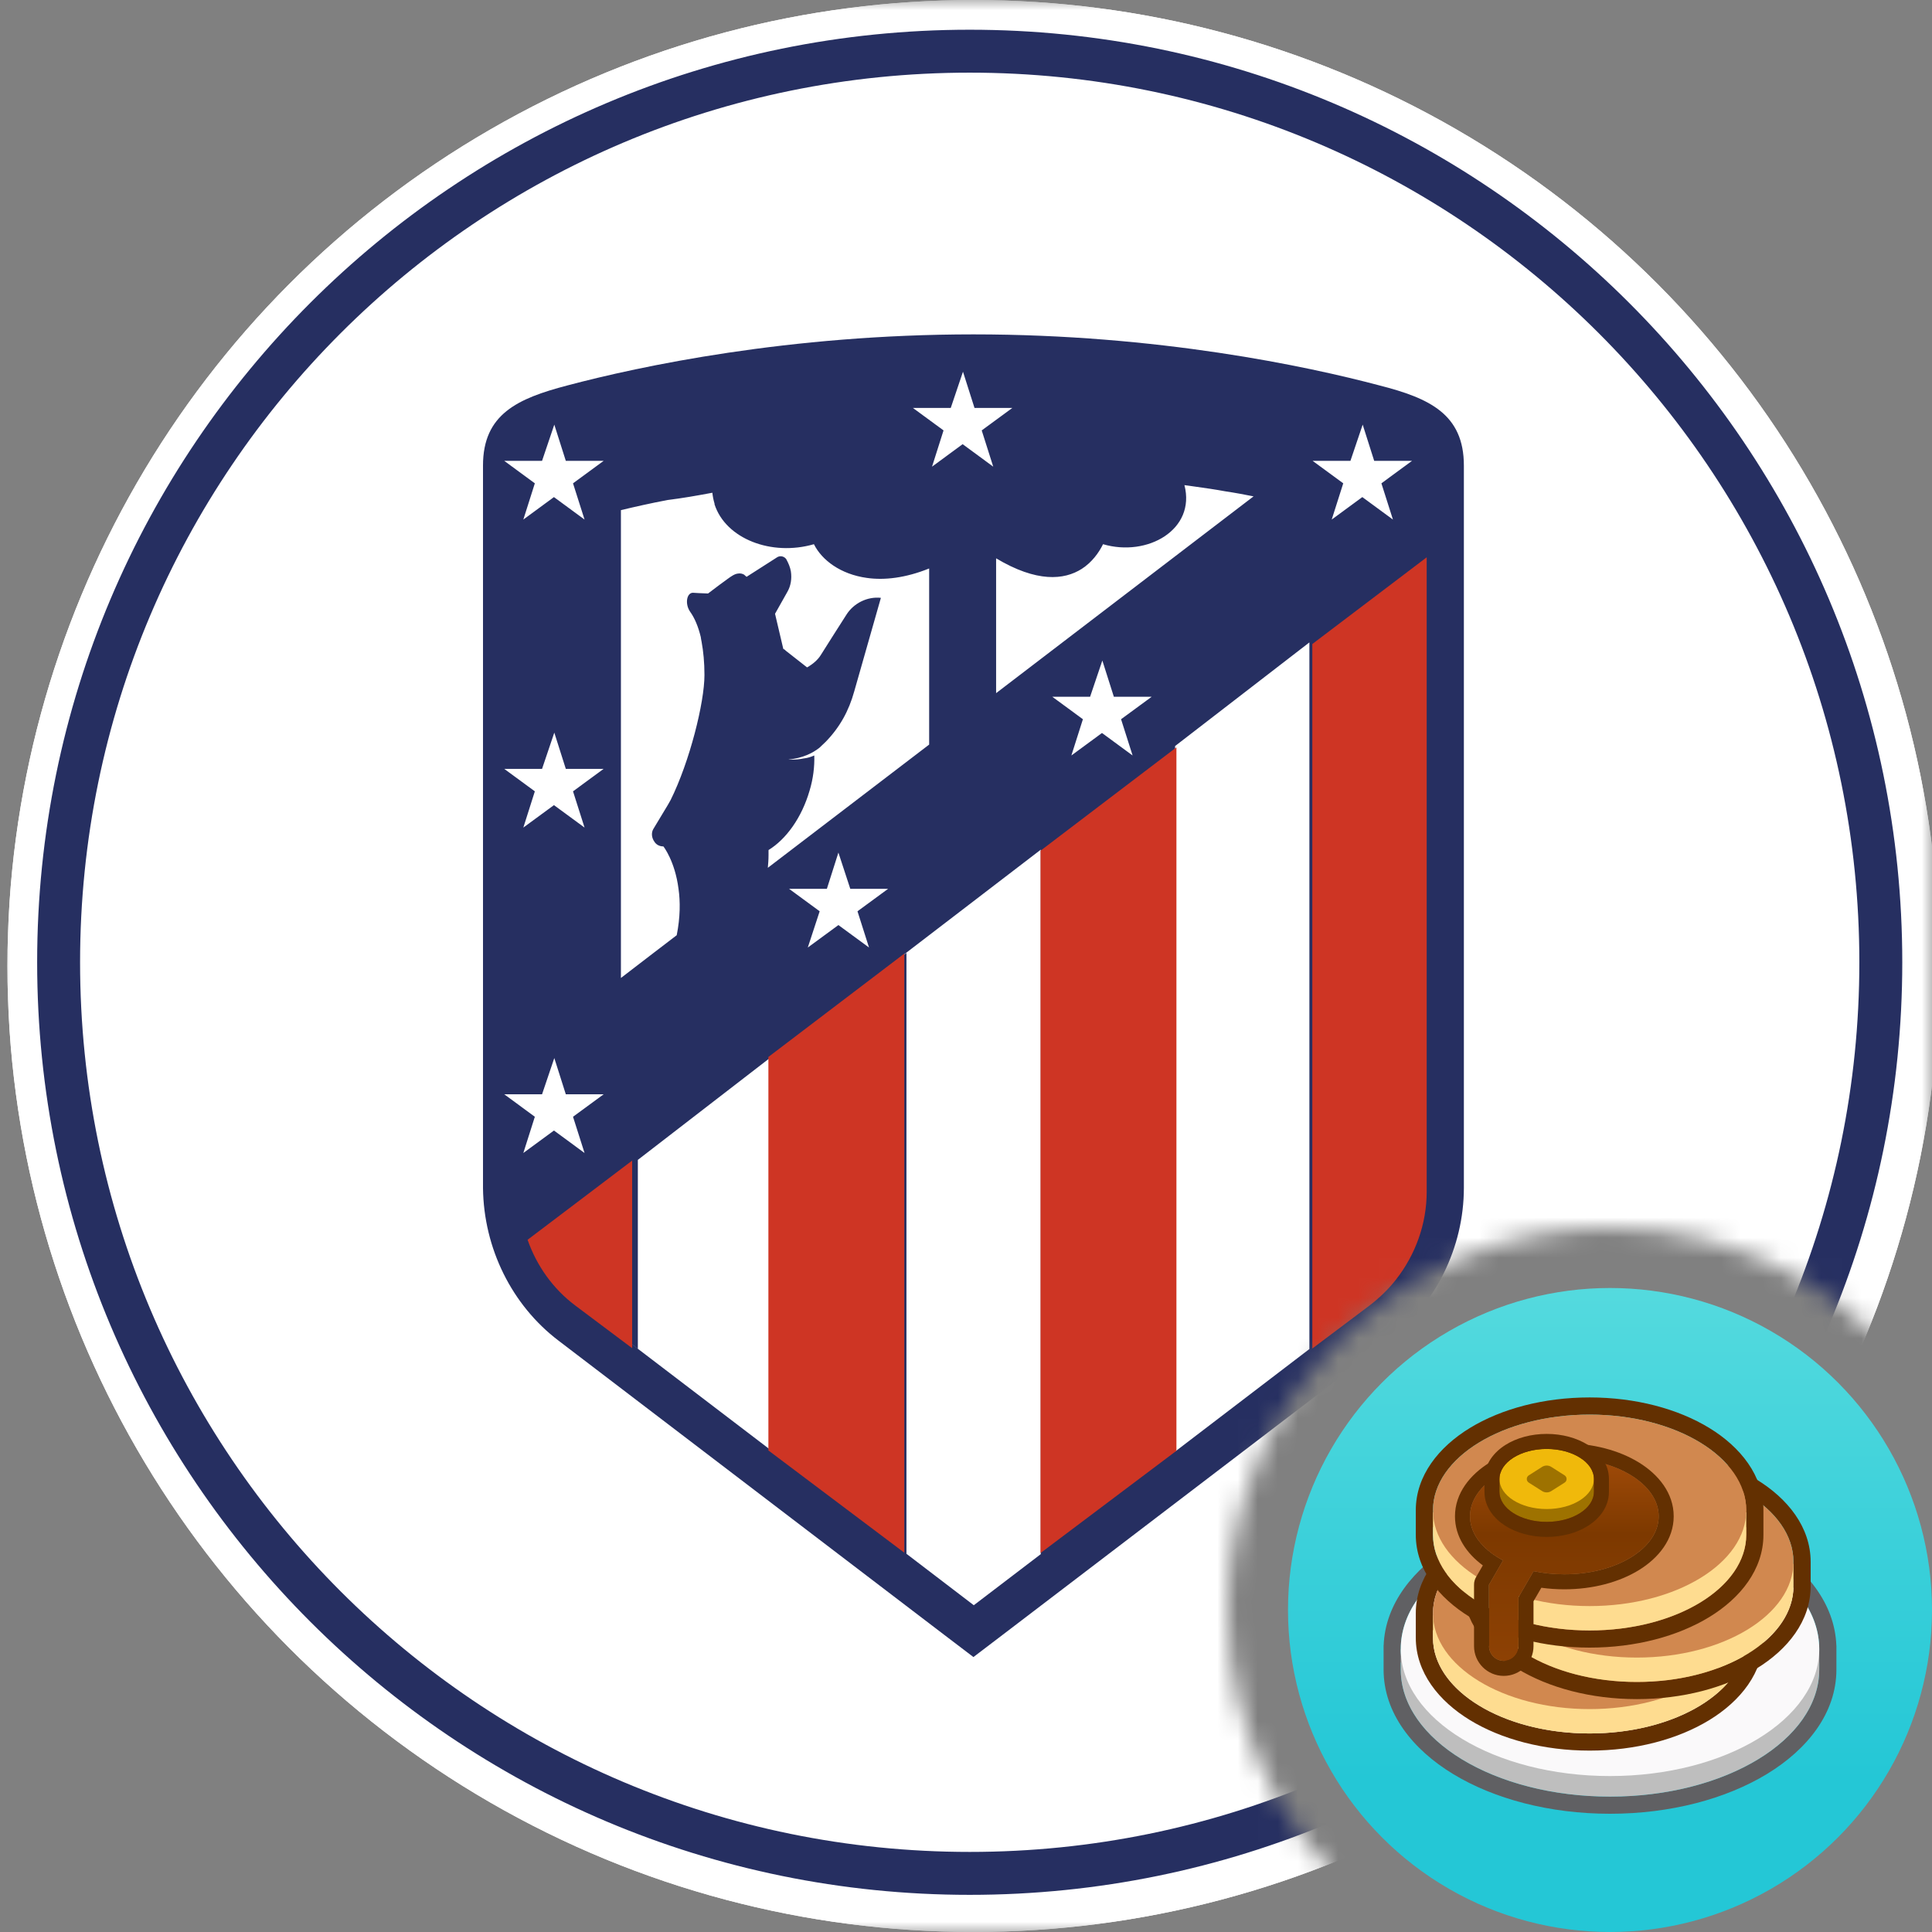 <svg width="96" height="96" viewBox="0 0 96 96" fill="none" xmlns="http://www.w3.org/2000/svg">
<rect x="0" y="0" width="96" height="96" fill="#808080" stroke="none"/>
<mask id="mask0" mask-type="alpha" maskUnits="userSpaceOnUse" x="0" y="0" width="96" height="96">
<path fill-rule="evenodd" clip-rule="evenodd" d="M96 0H0V96H69.749C64.487 92.621 61 86.718 61 80C61 69.507 69.507 61 80 61C86.718 61 92.621 64.487 96 69.749V0Z" fill="#C4C4C4"/>
</mask>
<g mask="url(#mask0)">
<circle cx="48.369" cy="48" r="48" fill="white"/>
<circle cx="48.369" cy="48" r="48" fill="white"/>
<path fill-rule="evenodd" clip-rule="evenodd" d="M48.185 92.021C72.599 92.021 92.39 72.23 92.39 47.815C92.39 23.401 72.599 3.61 48.185 3.61C23.77 3.61 3.979 23.401 3.979 47.815C3.979 72.23 23.77 92.021 48.185 92.021ZM48.185 94.154C73.777 94.154 94.523 73.407 94.523 47.815C94.523 22.223 73.777 1.477 48.185 1.477C22.593 1.477 1.846 22.223 1.846 47.815C1.846 73.407 22.593 94.154 48.185 94.154Z" fill="#262F61"/>
<path d="M72.739 23.132C72.739 20.576 71.021 19.784 68.552 19.154C64.955 18.2 57.53 16.615 48.369 16.615C39.208 16.615 31.783 18.2 28.187 19.154C25.718 19.802 24 20.576 24 23.15L24 59.009V59.027V59.045C24.036 62.033 25.431 64.859 27.757 66.623L46.902 81.222L48.369 82.338L49.836 81.222L68.981 66.623C71.325 64.841 72.739 61.997 72.739 59.027V23.132Z" fill="white"/>
<path d="M48.369 16.615C39.191 16.615 31.783 18.2 28.187 19.154C25.718 19.802 24 20.577 24 23.134L24 59.002V59.02V59.038C24.036 62.027 25.431 64.854 27.757 66.619L46.902 81.222L48.369 82.338L49.836 81.222L68.981 66.619C71.325 64.836 72.739 61.991 72.739 59.02V23.134C72.739 20.577 71.021 19.785 68.552 19.154C64.955 18.2 57.548 16.615 48.369 16.615ZM47.85 18.47L48.423 20.271H50.302L48.781 21.387L49.353 23.188L47.833 22.071L46.312 23.188L46.884 21.387L45.363 20.271H47.242L47.85 18.47ZM27.543 21.099L28.115 22.9H29.994L28.473 24.016L29.046 25.817L27.525 24.7L26.004 25.817L26.576 24.016L25.056 22.9H26.934L27.543 21.099ZM67.711 21.099L68.283 22.9H70.162L68.641 24.016L69.214 25.817L67.693 24.7L66.172 25.817L66.745 24.016L65.224 22.9H67.102L67.711 21.099ZM58.854 24.106C59.033 24.124 59.212 24.16 59.373 24.178C59.892 24.25 60.393 24.322 60.876 24.412C61.359 24.484 61.842 24.574 62.289 24.664L49.496 34.442V27.743C51.518 28.95 52.878 28.824 53.755 28.265C54.256 27.941 54.596 27.473 54.81 27.041C57.011 27.689 59.427 26.321 58.854 24.106ZM35.397 24.484C35.415 24.664 35.451 24.844 35.505 25.024V25.042V25.06C36.059 26.771 38.332 27.653 40.443 27.041C40.837 27.833 41.767 28.535 43.073 28.716C43.95 28.842 45.005 28.716 46.169 28.247V36.998L38.153 43.121C38.171 42.923 38.188 42.724 38.188 42.49V42.418V42.292V42.238C39.065 41.698 39.835 40.636 40.228 39.285C40.407 38.691 40.479 38.097 40.461 37.539C40.3 37.611 40.121 37.665 39.96 37.683C39.531 37.773 39.173 37.737 39.173 37.737C39.87 37.683 40.389 37.413 40.711 37.161C40.801 37.071 40.908 36.98 41.033 36.855C41.731 36.134 42.178 35.324 42.447 34.352L43.771 29.706C43.091 29.634 42.411 29.976 42.053 30.552L41.409 31.561L40.783 32.551C40.64 32.785 40.389 33.001 40.103 33.163C39.674 32.821 39.316 32.551 39.047 32.335C39.012 32.299 38.976 32.263 38.922 32.245L38.511 30.498L39.119 29.418C39.298 29.112 39.352 28.752 39.298 28.392C39.262 28.175 39.173 27.977 39.065 27.779C38.958 27.635 38.761 27.599 38.618 27.689L37.097 28.662C37.061 28.626 37.008 28.59 36.972 28.553C36.882 28.5 36.775 28.482 36.668 28.5C36.507 28.517 36.346 28.626 36.149 28.77L35.755 29.058L35.183 29.49L34.735 29.472L34.431 29.454C34.127 29.454 34.02 29.994 34.288 30.39C34.521 30.714 34.7 31.146 34.825 31.669V31.687C34.825 31.723 34.843 31.759 34.843 31.795C34.843 31.831 34.861 31.849 34.861 31.885C34.95 32.371 35.004 32.911 35.004 33.541C35.004 34.91 34.27 37.845 33.322 39.754C33.268 39.843 33.232 39.916 33.179 40.006L32.463 41.194C32.356 41.374 32.374 41.626 32.517 41.824C32.606 41.968 32.767 42.058 32.964 42.058C32.964 42.058 33.537 42.779 33.715 44.165C33.805 44.795 33.805 45.569 33.626 46.47L32.284 47.496L30.853 48.595L30.853 25.348C31.533 25.186 32.32 25.006 33.179 24.844C33.912 24.754 34.628 24.628 35.397 24.484ZM69.768 28.302L69.16 28.77L67.854 29.778L69.768 28.302ZM65.063 31.921V67.033L58.389 72.129L58.389 37.071L65.063 31.921ZM54.775 32.821L55.347 34.622L57.226 34.622L55.705 35.738L56.278 37.539L54.757 36.422L53.236 37.539L53.809 35.738L52.288 34.622H54.166L54.775 32.821ZM27.543 36.404L28.115 38.205H29.994L28.473 39.321L29.046 41.122L27.525 40.006L26.004 41.122L26.576 39.321L25.056 38.205H26.934L27.543 36.404ZM51.715 42.22L51.715 77.225L48.387 79.763L45.041 77.207L45.041 47.352L38.367 52.502V72.111L42.715 75.424L28.902 64.89L31.694 67.015V57.634L38.367 52.484L45.041 47.334L51.715 42.22ZM41.66 42.364L42.25 44.165H44.129L42.608 45.281L43.181 47.082L41.66 45.966L40.139 47.082L40.729 45.281L39.208 44.165H41.087L41.66 42.364ZM27.543 52.574L28.115 54.375H29.994L28.473 55.491L29.046 57.292L27.525 56.175L26.004 57.292L26.576 55.491L25.056 54.375H26.934L27.543 52.574ZM31.193 58.012L29.171 59.578L26.845 61.361L29.171 59.578L31.193 58.012ZM26.523 61.613C26.845 62.532 27.328 63.36 27.972 64.08C27.328 63.36 26.845 62.514 26.523 61.613ZM69.232 63.522C69.214 63.558 69.178 63.594 69.16 63.612C69.142 63.648 69.106 63.684 69.088 63.702C69.106 63.666 69.142 63.63 69.16 63.594C69.196 63.576 69.214 63.558 69.232 63.522ZM68.57 64.296C68.355 64.512 68.122 64.71 67.89 64.89L65.349 66.817L67.89 64.872C68.122 64.71 68.355 64.494 68.57 64.296Z" fill="#262F61"/>
<path d="M70.892 55.285V27.692L69.354 28.859L65.208 32.001V67.008L68.05 64.872C68.539 64.495 68.974 64.082 69.354 63.597C70.331 62.358 70.892 60.815 70.892 59.217V55.285ZM58.456 37.135L51.704 42.27L51.704 77.169L58.456 72.089L58.456 37.135ZM38.181 52.52L38.181 72.071L44.933 77.151L44.933 47.386L38.181 52.52ZM31.429 57.655L28.895 59.576L26.215 61.604C26.668 62.897 27.483 64.046 28.587 64.872L31.411 66.99L31.411 57.655H31.429Z" fill="#CE3524"/>
</g>
<circle cx="80" cy="80" r="16" fill="url(#paint0_linear)"/>
<path fill-rule="evenodd" clip-rule="evenodd" d="M69.607 81.758C69.605 81.818 69.603 81.878 69.603 81.938C69.603 82.165 69.623 82.39 69.662 82.611H69.603V82.959C69.603 83.129 69.614 83.298 69.636 83.464C70.059 86.715 74.538 89.272 80 89.272C85.462 89.272 89.941 86.715 90.364 83.464C90.386 83.298 90.397 83.129 90.397 82.959V82.611H90.338C90.377 82.39 90.397 82.165 90.397 81.938C90.397 81.878 90.395 81.818 90.393 81.758C90.236 78.355 85.643 75.625 80 75.625C74.357 75.625 69.764 78.355 69.607 81.758ZM68.753 81.758C68.831 79.681 70.242 77.937 72.206 76.745C74.241 75.509 76.999 74.772 80 74.772C83.001 74.772 85.759 75.509 87.794 76.745C89.758 77.937 91.169 79.681 91.247 81.758H91.25V82.959C91.25 85.115 89.815 86.925 87.794 88.152C85.759 89.388 83.001 90.125 80 90.125C76.999 90.125 74.241 89.388 72.206 88.152C70.185 86.925 68.75 85.115 68.75 82.959V81.758H68.753Z" fill="#606063"/>
<path d="M90.397 82.959C90.397 86.446 85.742 89.272 80 89.272C74.258 89.272 69.603 86.446 69.603 82.959V81.96H90.397V82.959Z" fill="#BEBEBE"/>
<path d="M90.397 81.938C90.397 85.424 85.742 88.251 80 88.251C74.258 88.251 69.603 85.424 69.603 81.938C69.603 78.451 74.258 75.625 80 75.625C85.742 75.625 90.397 78.451 90.397 81.938Z" fill="#FAF9FA"/>
<path fill-rule="evenodd" clip-rule="evenodd" d="M71.203 80.154C71.203 80.158 71.203 80.162 71.203 80.166C71.203 80.453 71.244 80.734 71.324 81.007H71.203V81.377C71.203 81.54 71.216 81.702 71.242 81.861C71.639 84.261 74.955 86.134 78.987 86.134C83.019 86.134 86.335 84.261 86.731 81.861C86.758 81.702 86.771 81.54 86.771 81.377V81.007H86.65C86.728 80.742 86.769 80.469 86.771 80.19C86.771 80.182 86.771 80.174 86.771 80.166C86.771 80.162 86.771 80.158 86.771 80.154C86.761 77.533 83.28 75.409 78.987 75.409C74.694 75.409 71.213 77.533 71.203 80.154ZM70.35 80.154H70.35V81.377C70.35 83.1 71.489 84.523 73.038 85.469C74.601 86.424 76.707 86.987 78.987 86.987C81.267 86.987 83.373 86.424 84.936 85.469C86.485 84.523 87.624 83.1 87.624 81.377V80.193C87.624 80.184 87.624 80.175 87.624 80.166C87.624 78.443 86.485 77.021 84.936 76.075C83.373 75.119 81.267 74.556 78.987 74.556C76.707 74.556 74.601 75.119 73.038 76.075C71.493 77.019 70.355 78.436 70.35 80.154Z" fill="#633001"/>
<path d="M86.771 81.377C86.771 84.005 83.286 86.135 78.987 86.135C74.688 86.135 71.203 84.005 71.203 81.377V80.261H86.771V81.377Z" fill="#FEDC90"/>
<path d="M86.771 80.166C86.771 82.794 83.286 84.924 78.987 84.924C74.688 84.924 71.203 82.794 71.203 80.166C71.203 77.539 74.688 75.409 78.987 75.409C83.286 75.409 86.771 77.539 86.771 80.166Z" fill="#D1884F"/>
<path fill-rule="evenodd" clip-rule="evenodd" d="M73.549 77.595C73.549 77.599 73.549 77.603 73.549 77.607C73.549 77.894 73.59 78.175 73.67 78.448H73.549V78.818C73.549 78.981 73.562 79.142 73.588 79.301C73.985 81.702 77.301 83.575 81.333 83.575C85.365 83.575 88.681 81.702 89.078 79.301C89.104 79.142 89.117 78.981 89.117 78.818V78.448H88.996C89.073 78.183 89.115 77.909 89.117 77.631C89.117 77.623 89.117 77.615 89.117 77.607C89.117 77.603 89.117 77.599 89.117 77.595C89.107 74.973 85.626 72.85 81.333 72.85C77.04 72.85 73.559 74.973 73.549 77.595ZM72.696 77.595H72.695V78.818C72.695 80.541 73.835 81.963 75.384 82.91C76.947 83.865 79.052 84.428 81.333 84.428C83.613 84.428 85.719 83.865 87.282 82.91C88.831 81.963 89.97 80.541 89.97 78.818V77.634C89.97 77.625 89.97 77.616 89.97 77.607C89.97 75.884 88.831 74.462 87.282 73.515C85.719 72.56 83.613 71.997 81.333 71.997C79.053 71.997 76.947 72.56 75.384 73.515C73.839 74.46 72.701 75.877 72.696 77.595Z" fill="#633001"/>
<path d="M89.117 78.818C89.117 81.445 85.632 83.575 81.333 83.575C77.034 83.575 73.549 81.445 73.549 78.818V77.702H89.117V78.818Z" fill="#FEDC90"/>
<path d="M89.117 77.607C89.117 80.234 85.632 82.364 81.333 82.364C77.034 82.364 73.549 80.234 73.549 77.607C73.549 74.98 77.034 72.85 81.333 72.85C85.632 72.85 89.117 74.98 89.117 77.607Z" fill="#D1884F"/>
<path fill-rule="evenodd" clip-rule="evenodd" d="M71.203 75.036C71.203 75.04 71.203 75.044 71.203 75.048C71.203 75.335 71.244 75.616 71.324 75.889H71.203V76.259C71.203 76.422 71.216 76.583 71.242 76.742C71.639 79.142 74.955 81.016 78.987 81.016C83.019 81.016 86.335 79.142 86.731 76.742C86.758 76.583 86.771 76.422 86.771 76.259V75.889H86.65C86.728 75.623 86.769 75.35 86.771 75.071C86.771 75.063 86.771 75.056 86.771 75.048C86.771 75.044 86.771 75.04 86.771 75.036C86.761 72.414 83.28 70.291 78.987 70.291C74.694 70.291 71.213 72.414 71.203 75.036ZM70.35 75.036H70.35V76.259C70.35 77.982 71.489 79.404 73.038 80.35C74.601 81.306 76.707 81.869 78.987 81.869C81.267 81.869 83.373 81.306 84.936 80.35C86.485 79.404 87.624 77.982 87.624 76.259V75.074C87.624 75.066 87.624 75.057 87.624 75.048C87.624 73.325 86.485 71.902 84.936 70.956C83.373 70.001 81.267 69.438 78.987 69.438C76.707 69.438 74.601 70.001 73.038 70.956C71.493 71.9 70.355 73.318 70.35 75.036Z" fill="#633001"/>
<path d="M86.771 76.259C86.771 78.886 83.286 81.016 78.987 81.016C74.688 81.016 71.203 78.886 71.203 76.259V75.143H86.771V76.259Z" fill="#FEDC90"/>
<path d="M86.771 75.048C86.771 77.675 83.286 79.805 78.987 79.805C74.688 79.805 71.203 77.675 71.203 75.048C71.203 72.421 74.688 70.291 78.987 70.291C83.286 70.291 86.771 72.421 86.771 75.048Z" fill="#D1884F"/>
<path fill-rule="evenodd" clip-rule="evenodd" d="M73.044 75.344C73.044 76.221 73.681 77.007 74.687 77.535L73.99 78.742L73.99 78.742H73.99V81.796C73.99 82.2 74.318 82.527 74.721 82.527C75.125 82.527 75.453 82.2 75.453 81.796V79.367L76.202 78.069C76.681 78.171 77.196 78.226 77.731 78.226C80.32 78.226 82.419 76.935 82.419 75.344C82.419 73.752 80.32 72.462 77.731 72.462C75.142 72.462 73.044 73.752 73.044 75.344Z" fill="url(#paint1_linear)"/>
<path fill-rule="evenodd" clip-rule="evenodd" d="M74.687 77.535C74.576 77.477 74.469 77.415 74.367 77.35C73.548 76.831 73.044 76.124 73.044 75.344C73.044 73.752 75.142 72.462 77.731 72.462C80.32 72.462 82.419 73.752 82.419 75.344C82.419 76.935 80.32 78.226 77.731 78.226C77.196 78.226 76.681 78.171 76.202 78.069L75.453 79.367V81.796C75.453 82.2 75.125 82.527 74.721 82.527C74.317 82.527 73.99 82.2 73.99 81.796V78.742L74.687 77.535ZM73.244 78.755V81.796C73.244 82.612 73.905 83.274 74.721 83.274C75.537 83.274 76.199 82.612 76.199 81.796V79.567L76.588 78.894C76.957 78.945 77.34 78.972 77.731 78.972C79.141 78.972 80.453 78.622 81.437 78.017C82.408 77.42 83.165 76.496 83.165 75.344C83.165 74.192 82.408 73.267 81.437 72.67C80.453 72.065 79.141 71.716 77.731 71.716C76.322 71.716 75.01 72.065 74.026 72.67C73.054 73.267 72.297 74.192 72.297 75.344C72.297 76.355 72.877 77.188 73.681 77.784L73.349 78.36C73.317 78.413 73.292 78.47 73.274 78.531C73.252 78.604 73.242 78.68 73.244 78.755Z" fill="#633001"/>
<path d="M74.508 74.129C74.508 74.954 75.559 75.622 76.854 75.622C78.15 75.622 79.2 74.954 79.2 74.129C79.2 73.305 78.15 72.637 76.854 72.637C75.559 72.637 74.508 73.305 74.508 74.129Z" fill="#9E7200"/>
<path d="M74.508 73.49H79.2V74.13H74.508V73.49Z" fill="#9E7200"/>
<path d="M74.508 73.49C74.508 74.314 75.559 74.983 76.854 74.983C78.15 74.983 79.2 74.314 79.2 73.49C79.2 72.665 78.15 71.997 76.854 71.997C75.559 71.997 74.508 72.665 74.508 73.49Z" fill="#F0B90B"/>
<path d="M75.964 73.31L76.625 72.889C76.765 72.8 76.944 72.8 77.083 72.889L77.745 73.31C77.876 73.394 77.876 73.586 77.745 73.67L77.083 74.09C76.944 74.179 76.765 74.179 76.625 74.09L75.964 73.67C75.832 73.586 75.832 73.394 75.964 73.31Z" fill="#9E7200"/>
<path fill-rule="evenodd" clip-rule="evenodd" d="M74.795 71.804C75.356 71.447 76.086 71.25 76.854 71.25C77.622 71.25 78.352 71.447 78.914 71.804C79.467 72.156 79.947 72.734 79.947 73.49V74.13C79.947 74.886 79.467 75.463 78.914 75.815C78.352 76.172 77.622 76.369 76.854 76.369C76.086 76.369 75.356 76.172 74.795 75.815C74.242 75.463 73.762 74.886 73.762 74.13V73.49C73.762 72.734 74.242 72.156 74.795 71.804ZM76.854 71.997C75.559 71.997 74.508 72.665 74.508 73.49V74.13C74.508 74.954 75.559 75.623 76.854 75.623C78.15 75.623 79.2 74.954 79.2 74.13V73.49C79.2 72.665 78.15 71.997 76.854 71.997Z" fill="#633001"/>
<defs>
<linearGradient id="paint0_linear" x1="80" y1="64" x2="80" y2="96" gradientUnits="userSpaceOnUse">
<stop stop-color="#54DADE"/>
<stop offset="0.762" stop-color="#24C7D6"/>
</linearGradient>
<linearGradient id="paint1_linear" x1="77.782" y1="72.558" x2="77.782" y2="82.451" gradientUnits="userSpaceOnUse">
<stop stop-color="#9F4A08"/>
<stop offset="0.37" stop-color="#7D3900"/>
<stop offset="1" stop-color="#8D4104"/>
</linearGradient>
</defs>
</svg>
